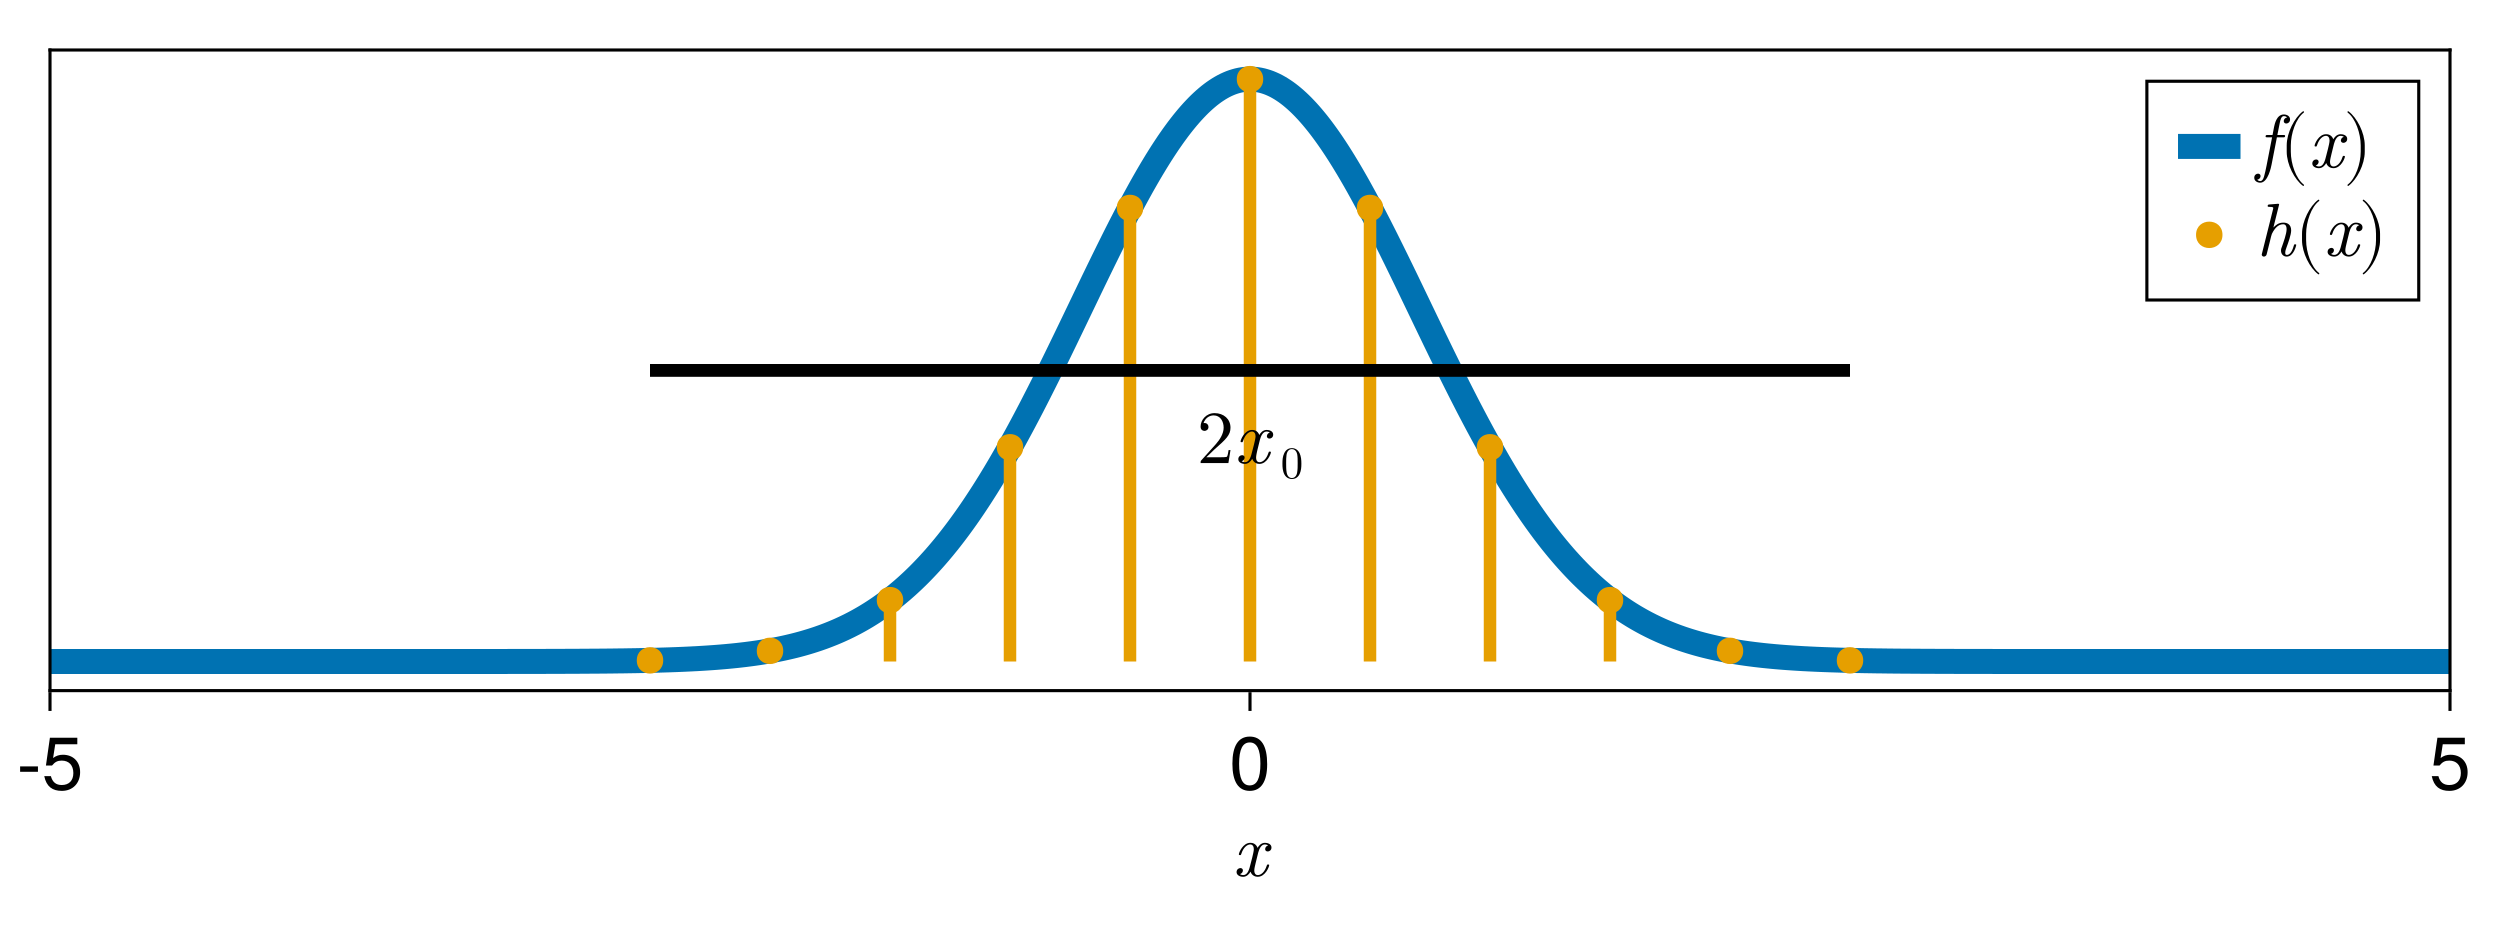 <?xml version="1.0" encoding="UTF-8"?>
<svg xmlns="http://www.w3.org/2000/svg" xmlns:xlink="http://www.w3.org/1999/xlink" width="600pt" height="225pt" viewBox="0 0 600 225" version="1.1">
<defs>
<g>
<symbol overflow="visible" id="glyph0-0">
<path style="stroke:none;" d=""/>
</symbol>
<symbol overflow="visible" id="glyph0-1">
<path style="stroke:none;" d="M 8.781 -2.578 C 8.781 -2.75 8.641 -2.75 8.516 -2.75 C 8.297 -2.75 8.281 -2.734 8.188 -2.453 C 7.703 -0.906 6.797 -0.203 6.047 -0.203 C 5.688 -0.203 5.203 -0.406 5.203 -1.344 C 5.203 -1.781 5.406 -2.562 5.547 -3.172 L 6.156 -5.641 C 6.406 -6.562 6.891 -7.562 7.734 -7.562 C 7.797 -7.562 8.25 -7.562 8.531 -7.312 C 7.812 -7.125 7.812 -6.438 7.812 -6.438 C 7.812 -6.203 7.969 -5.875 8.438 -5.875 C 8.766 -5.875 9.328 -6.125 9.328 -6.828 C 9.328 -7.734 8.281 -7.953 7.766 -7.953 C 6.766 -7.953 6.172 -7.078 6 -6.734 C 5.594 -7.812 4.719 -7.953 4.266 -7.953 C 2.469 -7.953 1.5 -5.594 1.5 -5.188 C 1.5 -5 1.672 -5 1.766 -5 C 2 -5 2 -5.016 2.094 -5.312 C 2.578 -6.859 3.516 -7.562 4.234 -7.562 C 4.75 -7.562 5.094 -7.141 5.094 -6.422 C 5.094 -6 4.875 -5.109 4.719 -4.453 L 4.297 -2.812 C 4.016 -1.641 3.641 -0.203 2.562 -0.203 C 2.5 -0.203 2.062 -0.203 1.766 -0.453 C 2.297 -0.594 2.469 -1.047 2.469 -1.312 C 2.469 -1.781 2.094 -1.891 1.859 -1.891 C 1.406 -1.891 0.953 -1.516 0.953 -0.922 C 0.953 -0.219 1.703 0.203 2.531 0.203 C 3.406 0.203 4 -0.484 4.297 -1.031 C 4.656 0 5.547 0.203 6.016 0.203 C 7.859 0.203 8.781 -2.219 8.781 -2.578 Z M 8.781 -2.578 "/>
</symbol>
<symbol overflow="visible" id="glyph1-0">
<path style="stroke:none;" d="M 0.359 -13.125 C 0.359 -13.125 0.359 0 0.359 0 C 0.359 0 8.453 0 8.453 0 C 8.453 0 8.453 -13.125 8.453 -13.125 C 8.453 -13.125 0.359 -13.125 0.359 -13.125 Z M 1.297 -0.938 C 1.297 -0.938 1.297 -12.188 1.297 -12.188 C 1.297 -12.188 7.531 -12.188 7.531 -12.188 C 7.531 -12.188 7.531 -0.938 7.531 -0.938 C 7.531 -0.938 1.297 -0.938 1.297 -0.938 Z M 1.297 -0.938 "/>
</symbol>
<symbol overflow="visible" id="glyph1-1">
<path style="stroke:none;" d="M 5.109 -4.312 C 5.109 -4.312 0.828 -4.312 0.828 -4.312 C 0.828 -4.312 0.828 -5.609 0.828 -5.609 C 0.828 -5.609 5.109 -5.609 5.109 -5.609 C 5.109 -5.609 5.109 -4.312 5.109 -4.312 Z M 5.109 -4.312 "/>
</symbol>
<symbol overflow="visible" id="glyph1-2">
<path style="stroke:none;" d="M 9.234 -4.234 C 9.234 -1.531 7.438 0.266 4.859 0.266 C 2.594 0.266 1.156 -0.734 0.625 -3.281 C 0.625 -3.281 2.219 -3.281 2.219 -3.281 C 2.594 -1.844 3.438 -1.141 4.828 -1.141 C 6.547 -1.141 7.609 -2.172 7.609 -4.016 C 7.609 -5.906 6.531 -7 4.828 -7 C 3.828 -7 3.219 -6.703 2.484 -5.812 C 2.484 -5.812 1.031 -5.812 1.031 -5.812 C 1.031 -5.812 1.984 -12.484 1.984 -12.484 C 1.984 -12.484 8.562 -12.484 8.562 -12.484 C 8.562 -12.484 8.562 -10.922 8.562 -10.922 C 8.562 -10.922 3.266 -10.922 3.266 -10.922 C 3.266 -10.922 2.75 -7.625 2.75 -7.625 C 3.484 -8.172 4.219 -8.406 5.109 -8.406 C 7.562 -8.406 9.234 -6.75 9.234 -4.234 Z M 9.234 -4.234 "/>
</symbol>
<symbol overflow="visible" id="glyph2-0">
<path style="stroke:none;" d="M 0.359 -13.125 C 0.359 -13.125 0.359 0 0.359 0 C 0.359 0 8.453 0 8.453 0 C 8.453 0 8.453 -13.125 8.453 -13.125 C 8.453 -13.125 0.359 -13.125 0.359 -13.125 Z M 1.297 -0.938 C 1.297 -0.938 1.297 -12.188 1.297 -12.188 C 1.297 -12.188 7.531 -12.188 7.531 -12.188 C 7.531 -12.188 7.531 -0.938 7.531 -0.938 C 7.531 -0.938 1.297 -0.938 1.297 -0.938 Z M 1.297 -0.938 "/>
</symbol>
<symbol overflow="visible" id="glyph2-1">
<path style="stroke:none;" d="M 9.125 -6.141 C 9.125 -1.938 7.656 0.266 4.953 0.266 C 2.219 0.266 0.781 -1.938 0.781 -6.25 C 0.781 -10.531 2.203 -12.766 4.953 -12.766 C 7.719 -12.766 9.125 -10.562 9.125 -6.141 Z M 7.5 -6.281 C 7.5 -9.703 6.656 -11.359 4.953 -11.359 C 3.234 -11.359 2.391 -9.719 2.391 -6.234 C 2.391 -2.734 3.234 -1.047 4.906 -1.047 C 6.672 -1.047 7.5 -2.656 7.5 -6.281 Z M 7.5 -6.281 "/>
</symbol>
<symbol overflow="visible" id="glyph3-0">
<path style="stroke:none;" d="M 0.359 -13.125 C 0.359 -13.125 0.359 0 0.359 0 C 0.359 0 8.453 0 8.453 0 C 8.453 0 8.453 -13.125 8.453 -13.125 C 8.453 -13.125 0.359 -13.125 0.359 -13.125 Z M 1.297 -0.938 C 1.297 -0.938 1.297 -12.188 1.297 -12.188 C 1.297 -12.188 7.531 -12.188 7.531 -12.188 C 7.531 -12.188 7.531 -0.938 7.531 -0.938 C 7.531 -0.938 1.297 -0.938 1.297 -0.938 Z M 1.297 -0.938 "/>
</symbol>
<symbol overflow="visible" id="glyph3-1">
<path style="stroke:none;" d="M 9.234 -4.234 C 9.234 -1.531 7.438 0.266 4.859 0.266 C 2.594 0.266 1.156 -0.734 0.625 -3.281 C 0.625 -3.281 2.219 -3.281 2.219 -3.281 C 2.594 -1.844 3.438 -1.141 4.828 -1.141 C 6.547 -1.141 7.609 -2.172 7.609 -4.016 C 7.609 -5.906 6.531 -7 4.828 -7 C 3.828 -7 3.219 -6.703 2.484 -5.812 C 2.484 -5.812 1.031 -5.812 1.031 -5.812 C 1.031 -5.812 1.984 -12.484 1.984 -12.484 C 1.984 -12.484 8.562 -12.484 8.562 -12.484 C 8.562 -12.484 8.562 -10.922 8.562 -10.922 C 8.562 -10.922 3.266 -10.922 3.266 -10.922 C 3.266 -10.922 2.75 -7.625 2.75 -7.625 C 3.484 -8.172 4.219 -8.406 5.109 -8.406 C 7.562 -8.406 9.234 -6.75 9.234 -4.234 Z M 9.234 -4.234 "/>
</symbol>
<symbol overflow="visible" id="glyph4-0">
<path style="stroke:none;" d=""/>
</symbol>
<symbol overflow="visible" id="glyph4-1">
<path style="stroke:none;" d="M 8.078 -3.125 L 7.625 -3.125 C 7.547 -2.594 7.422 -1.797 7.234 -1.531 C 7.109 -1.391 5.922 -1.391 5.531 -1.391 L 2.281 -1.391 L 4.188 -3.234 C 7 -5.719 8.078 -6.703 8.078 -8.5 C 8.078 -10.547 6.469 -11.984 4.266 -11.984 C 2.234 -11.984 0.906 -10.328 0.906 -8.734 C 0.906 -7.719 1.797 -7.719 1.859 -7.719 C 2.156 -7.719 2.797 -7.938 2.797 -8.672 C 2.797 -9.141 2.469 -9.609 1.844 -9.609 C 1.688 -9.609 1.656 -9.609 1.609 -9.594 C 2.016 -10.766 2.984 -11.438 4.031 -11.438 C 5.672 -11.438 6.438 -9.969 6.438 -8.5 C 6.438 -7.062 5.547 -5.641 4.547 -4.516 L 1.094 -0.672 C 0.906 -0.469 0.906 -0.438 0.906 0 L 7.578 0 Z M 8.078 -3.125 "/>
</symbol>
<symbol overflow="visible" id="glyph4-2">
<path style="stroke:none;" d="M 5.188 -3.75 L 5.188 -5.25 C 5.188 -8.328 3.297 -11.938 1.312 -13.422 C 1.281 -13.453 1.234 -13.469 1.203 -13.469 C 1.109 -13.469 1.031 -13.375 1.031 -13.281 C 1.031 -13.234 1.062 -13.172 1.094 -13.141 C 2.969 -11.734 4.219 -8.141 4.219 -5.25 L 4.219 -3.75 C 4.219 -0.859 2.969 2.734 1.094 4.141 C 1.062 4.172 1.031 4.234 1.031 4.281 C 1.031 4.375 1.109 4.469 1.203 4.469 C 1.234 4.469 1.281 4.453 1.312 4.422 C 3.297 2.938 5.188 -0.672 5.188 -3.75 Z M 5.188 -3.75 "/>
</symbol>
<symbol overflow="visible" id="glyph5-0">
<path style="stroke:none;" d=""/>
</symbol>
<symbol overflow="visible" id="glyph5-1">
<path style="stroke:none;" d="M 8.781 -2.578 C 8.781 -2.75 8.641 -2.75 8.516 -2.75 C 8.297 -2.75 8.281 -2.734 8.188 -2.453 C 7.703 -0.906 6.797 -0.203 6.047 -0.203 C 5.688 -0.203 5.203 -0.406 5.203 -1.344 C 5.203 -1.781 5.406 -2.562 5.547 -3.172 L 6.156 -5.641 C 6.406 -6.562 6.891 -7.562 7.734 -7.562 C 7.797 -7.562 8.25 -7.562 8.531 -7.312 C 7.812 -7.125 7.812 -6.438 7.812 -6.438 C 7.812 -6.203 7.969 -5.875 8.438 -5.875 C 8.766 -5.875 9.328 -6.125 9.328 -6.828 C 9.328 -7.734 8.281 -7.953 7.766 -7.953 C 6.766 -7.953 6.172 -7.078 6 -6.734 C 5.594 -7.812 4.719 -7.953 4.266 -7.953 C 2.469 -7.953 1.5 -5.594 1.5 -5.188 C 1.5 -5 1.672 -5 1.766 -5 C 2 -5 2 -5.016 2.094 -5.312 C 2.578 -6.859 3.516 -7.562 4.234 -7.562 C 4.75 -7.562 5.094 -7.141 5.094 -6.422 C 5.094 -6 4.875 -5.109 4.719 -4.453 L 4.297 -2.812 C 4.016 -1.641 3.641 -0.203 2.562 -0.203 C 2.5 -0.203 2.062 -0.203 1.766 -0.453 C 2.297 -0.594 2.469 -1.047 2.469 -1.312 C 2.469 -1.781 2.094 -1.891 1.859 -1.891 C 1.406 -1.891 0.953 -1.516 0.953 -0.922 C 0.953 -0.219 1.703 0.203 2.531 0.203 C 3.406 0.203 4 -0.484 4.297 -1.031 C 4.656 0 5.547 0.203 6.016 0.203 C 7.859 0.203 8.781 -2.219 8.781 -2.578 Z M 8.781 -2.578 "/>
</symbol>
<symbol overflow="visible" id="glyph6-0">
<path style="stroke:none;" d=""/>
</symbol>
<symbol overflow="visible" id="glyph6-1">
<path style="stroke:none;" d="M 4.969 -3.453 C 4.969 -4.312 4.906 -5.188 4.531 -5.984 C 4.031 -7.016 3.156 -7.188 2.703 -7.188 C 2.047 -7.188 1.266 -6.906 0.828 -5.906 C 0.469 -5.156 0.422 -4.312 0.422 -3.453 C 0.422 -2.641 0.469 -1.672 0.906 -0.859 C 1.375 0.016 2.156 0.234 2.688 0.234 C 3.266 0.234 4.094 0.016 4.562 -1.016 C 4.906 -1.766 4.969 -2.609 4.969 -3.453 Z M 4.078 -3.578 C 4.078 -2.781 4.078 -2.047 3.953 -1.344 C 3.797 -0.328 3.172 0 2.688 0 C 2.266 0 1.625 -0.266 1.438 -1.312 C 1.312 -1.953 1.312 -2.953 1.312 -3.578 C 1.312 -4.281 1.312 -4.984 1.406 -5.578 C 1.609 -6.859 2.422 -6.953 2.688 -6.953 C 3.047 -6.953 3.75 -6.766 3.969 -5.688 C 4.078 -5.078 4.078 -4.266 4.078 -3.578 Z M 4.078 -3.578 "/>
</symbol>
<symbol overflow="visible" id="glyph7-0">
<path style="stroke:none;" d=""/>
</symbol>
<symbol overflow="visible" id="glyph7-1">
<path style="stroke:none;" d="M 8.141 -11.5 C 8.141 -12.281 7.391 -12.688 6.656 -12.688 C 4.891 -12.688 4.453 -10.344 4.312 -9.734 L 3.938 -7.766 L 2.75 -7.766 C 2.469 -7.766 2.266 -7.766 2.266 -7.391 C 2.266 -7.203 2.453 -7.203 2.719 -7.203 L 3.828 -7.203 L 2.516 -0.484 C 2.297 0.625 2.125 1.375 2.016 1.75 C 1.875 2.359 1.641 3.297 0.984 3.297 C 0.812 3.297 0.469 3.234 0.266 2.969 C 0.812 2.875 1.062 2.453 1.062 2.094 C 1.062 1.688 0.734 1.516 0.453 1.516 C 0 1.516 -0.453 1.875 -0.453 2.5 C -0.453 3.312 0.328 3.688 0.984 3.688 C 2.859 3.688 3.594 -0.094 3.719 -0.734 L 4.984 -7.203 L 6.469 -7.203 C 6.766 -7.203 6.953 -7.203 6.953 -7.531 C 6.953 -7.766 6.797 -7.766 6.5 -7.766 L 5.094 -7.766 L 5.672 -10.672 C 5.812 -11.344 6.016 -12.297 6.656 -12.297 C 6.797 -12.297 7.188 -12.266 7.422 -11.969 C 6.875 -11.875 6.625 -11.453 6.625 -11.094 C 6.625 -10.688 6.953 -10.516 7.234 -10.516 C 7.688 -10.516 8.141 -10.875 8.141 -11.5 Z M 8.141 -11.5 "/>
</symbol>
<symbol overflow="visible" id="glyph8-0">
<path style="stroke:none;" d=""/>
</symbol>
<symbol overflow="visible" id="glyph8-1">
<path style="stroke:none;" d="M 5.969 4.281 C 5.969 4.234 5.938 4.172 5.906 4.141 C 4.031 2.734 2.797 -0.859 2.797 -3.75 L 2.797 -5.25 C 2.797 -8.141 4.031 -11.734 5.906 -13.141 C 5.938 -13.172 5.969 -13.234 5.969 -13.281 C 5.969 -13.375 5.891 -13.469 5.797 -13.469 C 5.766 -13.469 5.719 -13.453 5.688 -13.422 C 3.703 -11.938 1.812 -8.328 1.812 -5.25 L 1.812 -3.75 C 1.812 -0.672 3.703 2.938 5.688 4.422 C 5.719 4.453 5.766 4.469 5.797 4.469 C 5.891 4.469 5.969 4.375 5.969 4.281 Z M 5.969 4.281 "/>
</symbol>
<symbol overflow="visible" id="glyph9-0">
<path style="stroke:none;" d=""/>
</symbol>
<symbol overflow="visible" id="glyph9-1">
<path style="stroke:none;" d="M 8.781 -2.578 C 8.781 -2.75 8.641 -2.75 8.516 -2.75 C 8.297 -2.75 8.281 -2.734 8.188 -2.453 C 7.703 -0.906 6.797 -0.203 6.047 -0.203 C 5.688 -0.203 5.203 -0.406 5.203 -1.344 C 5.203 -1.781 5.406 -2.562 5.547 -3.172 L 6.156 -5.641 C 6.406 -6.562 6.891 -7.562 7.734 -7.562 C 7.797 -7.562 8.25 -7.562 8.531 -7.312 C 7.812 -7.125 7.812 -6.438 7.812 -6.438 C 7.812 -6.203 7.969 -5.875 8.438 -5.875 C 8.766 -5.875 9.328 -6.125 9.328 -6.828 C 9.328 -7.734 8.281 -7.953 7.766 -7.953 C 6.766 -7.953 6.172 -7.078 6 -6.734 C 5.594 -7.812 4.719 -7.953 4.266 -7.953 C 2.469 -7.953 1.5 -5.594 1.5 -5.188 C 1.5 -5 1.672 -5 1.766 -5 C 2 -5 2 -5.016 2.094 -5.312 C 2.578 -6.859 3.516 -7.562 4.234 -7.562 C 4.75 -7.562 5.094 -7.141 5.094 -6.422 C 5.094 -6 4.875 -5.109 4.719 -4.453 L 4.297 -2.812 C 4.016 -1.641 3.641 -0.203 2.562 -0.203 C 2.5 -0.203 2.062 -0.203 1.766 -0.453 C 2.297 -0.594 2.469 -1.047 2.469 -1.312 C 2.469 -1.781 2.094 -1.891 1.859 -1.891 C 1.406 -1.891 0.953 -1.516 0.953 -0.922 C 0.953 -0.219 1.703 0.203 2.531 0.203 C 3.406 0.203 4 -0.484 4.297 -1.031 C 4.656 0 5.547 0.203 6.016 0.203 C 7.859 0.203 8.781 -2.219 8.781 -2.578 Z M 8.781 -2.578 "/>
</symbol>
<symbol overflow="visible" id="glyph10-0">
<path style="stroke:none;" d=""/>
</symbol>
<symbol overflow="visible" id="glyph10-1">
<path style="stroke:none;" d="M 5.188 -3.75 L 5.188 -5.25 C 5.188 -8.328 3.297 -11.938 1.312 -13.422 C 1.281 -13.453 1.234 -13.469 1.203 -13.469 C 1.109 -13.469 1.031 -13.375 1.031 -13.281 C 1.031 -13.234 1.062 -13.172 1.094 -13.141 C 2.969 -11.734 4.219 -8.141 4.219 -5.25 L 4.219 -3.75 C 4.219 -0.859 2.969 2.734 1.094 4.141 C 1.062 4.172 1.031 4.234 1.031 4.281 C 1.031 4.375 1.109 4.469 1.203 4.469 C 1.234 4.469 1.281 4.453 1.312 4.422 C 3.297 2.938 5.188 -0.672 5.188 -3.75 Z M 5.188 -3.75 "/>
</symbol>
<symbol overflow="visible" id="glyph11-0">
<path style="stroke:none;" d=""/>
</symbol>
<symbol overflow="visible" id="glyph11-1">
<path style="stroke:none;" d="M 9.625 -2.578 C 9.625 -2.75 9.484 -2.75 9.359 -2.75 C 9.125 -2.75 9.125 -2.719 9.047 -2.453 C 8.906 -1.969 8.422 -0.203 7.375 -0.203 C 7 -0.203 6.984 -0.469 6.984 -0.719 C 6.984 -1.172 7.156 -1.641 7.312 -2.062 C 7.672 -3.031 8.406 -5.047 8.406 -6.078 C 8.406 -7.562 7.422 -7.953 6.531 -7.953 C 5.328 -7.953 4.703 -7.328 4.141 -6.781 L 5.453 -12.047 C 5.469 -12.094 5.516 -12.281 5.516 -12.281 C 5.516 -12.438 5.406 -12.484 5.25 -12.484 C 5.203 -12.484 5.016 -12.469 4.969 -12.453 L 3.188 -12.312 C 2.969 -12.297 2.766 -12.281 2.766 -11.938 C 2.766 -11.734 2.953 -11.734 3.203 -11.734 C 4.062 -11.734 4.109 -11.609 4.109 -11.438 C 4.109 -11.375 4.047 -11.125 4.047 -11.125 L 1.391 -0.5 C 1.375 -0.469 1.344 -0.266 1.344 -0.266 C 1.344 -0.078 1.516 0.203 1.859 0.203 C 2.234 0.203 2.469 -0.109 2.516 -0.312 L 3.297 -3.422 C 3.391 -3.812 3.484 -4.188 3.578 -4.594 C 3.75 -5.234 3.766 -5.281 4.094 -5.844 C 4.453 -6.422 5.219 -7.562 6.484 -7.562 C 7.266 -7.562 7.312 -6.75 7.312 -6.375 C 7.312 -5.25 6.516 -3.109 6.266 -2.391 C 6.031 -1.781 5.969 -1.625 5.969 -1.234 C 5.969 -0.453 6.484 0.203 7.344 0.203 C 9.016 0.203 9.625 -2.484 9.625 -2.578 Z M 9.625 -2.578 "/>
</symbol>
<symbol overflow="visible" id="glyph12-0">
<path style="stroke:none;" d=""/>
</symbol>
<symbol overflow="visible" id="glyph12-1">
<path style="stroke:none;" d="M 5.969 4.281 C 5.969 4.234 5.938 4.172 5.906 4.141 C 4.031 2.734 2.797 -0.859 2.797 -3.75 L 2.797 -5.25 C 2.797 -8.141 4.031 -11.734 5.906 -13.141 C 5.938 -13.172 5.969 -13.234 5.969 -13.281 C 5.969 -13.375 5.891 -13.469 5.797 -13.469 C 5.766 -13.469 5.719 -13.453 5.688 -13.422 C 3.703 -11.938 1.812 -8.328 1.812 -5.25 L 1.812 -3.75 C 1.812 -0.672 3.703 2.938 5.688 4.422 C 5.719 4.453 5.766 4.469 5.797 4.469 C 5.891 4.469 5.969 4.375 5.969 4.281 Z M 5.969 4.281 "/>
</symbol>
<symbol overflow="visible" id="glyph13-0">
<path style="stroke:none;" d=""/>
</symbol>
<symbol overflow="visible" id="glyph13-1">
<path style="stroke:none;" d="M 8.781 -2.578 C 8.781 -2.75 8.641 -2.75 8.516 -2.75 C 8.297 -2.75 8.281 -2.734 8.188 -2.453 C 7.703 -0.906 6.797 -0.203 6.047 -0.203 C 5.688 -0.203 5.203 -0.406 5.203 -1.344 C 5.203 -1.781 5.406 -2.562 5.547 -3.172 L 6.156 -5.641 C 6.406 -6.562 6.891 -7.562 7.734 -7.562 C 7.797 -7.562 8.25 -7.562 8.531 -7.312 C 7.812 -7.125 7.812 -6.438 7.812 -6.438 C 7.812 -6.203 7.969 -5.875 8.438 -5.875 C 8.766 -5.875 9.328 -6.125 9.328 -6.828 C 9.328 -7.734 8.281 -7.953 7.766 -7.953 C 6.766 -7.953 6.172 -7.078 6 -6.734 C 5.594 -7.812 4.719 -7.953 4.266 -7.953 C 2.469 -7.953 1.5 -5.594 1.5 -5.188 C 1.5 -5 1.672 -5 1.766 -5 C 2 -5 2 -5.016 2.094 -5.312 C 2.578 -6.859 3.516 -7.562 4.234 -7.562 C 4.75 -7.562 5.094 -7.141 5.094 -6.422 C 5.094 -6 4.875 -5.109 4.719 -4.453 L 4.297 -2.812 C 4.016 -1.641 3.641 -0.203 2.562 -0.203 C 2.5 -0.203 2.062 -0.203 1.766 -0.453 C 2.297 -0.594 2.469 -1.047 2.469 -1.312 C 2.469 -1.781 2.094 -1.891 1.859 -1.891 C 1.406 -1.891 0.953 -1.516 0.953 -0.922 C 0.953 -0.219 1.703 0.203 2.531 0.203 C 3.406 0.203 4 -0.484 4.297 -1.031 C 4.656 0 5.547 0.203 6.016 0.203 C 7.859 0.203 8.781 -2.219 8.781 -2.578 Z M 8.781 -2.578 "/>
</symbol>
</g>
<clipPath id="clip1">
  <path d="M 12 12 L 588 12 L 588 165.75 L 12 165.75 Z M 12 12 "/>
</clipPath>
</defs>
<g id="surface21">
<rect x="0" y="0" width="600" height="225" style="fill:rgb(100%,100%,100%);fill-opacity:1;stroke:none;"/>
<path style=" stroke:none;fill-rule:nonzero;fill:rgb(100%,100%,100%);fill-opacity:1;" d="M 12 165.75 L 588 165.75 L 588 12 L 12 12 Z M 12 165.75 "/>
<g style="fill:rgb(0%,0%,0%);fill-opacity:1;">
  <use xlink:href="#glyph0-1" x="295.824" y="210.228"/>
</g>
<g style="fill:rgb(0%,0%,0%);fill-opacity:1;">
  <use xlink:href="#glyph1-1" x="3.999" y="189.546"/>
</g>
<g style="fill:rgb(0%,0%,0%);fill-opacity:1;">
  <use xlink:href="#glyph1-2" x="9.993" y="189.546"/>
</g>
<g style="fill:rgb(0%,0%,0%);fill-opacity:1;">
  <use xlink:href="#glyph2-1" x="294.996" y="189.546"/>
</g>
<g style="fill:rgb(0%,0%,0%);fill-opacity:1;">
  <use xlink:href="#glyph3-1" x="582.996" y="189.546"/>
</g>
<g clip-path="url(#clip1)" clip-rule="nonzero">
<path style="fill:none;stroke-width:8;stroke-linecap:butt;stroke-linejoin:miter;stroke:rgb(0%,44.706%,69.804%);stroke-opacity:1;stroke-miterlimit:2;" d="M -3440 211.682 L 140.417 211.682 L 141.182 211.677 L 155.01 211.677 L 155.776 211.672 L 161.922 211.672 L 162.688 211.667 L 165.76 211.667 L 166.526 211.661 L 168.833 211.661 L 169.599 211.656 L 171.906 211.656 L 172.672 211.651 L 174.208 211.651 L 174.974 211.646 L 175.745 211.646 L 176.51 211.641 L 177.281 211.641 L 178.047 211.635 L 178.818 211.635 L 179.583 211.63 L 180.354 211.63 L 181.12 211.625 L 181.885 211.625 L 182.656 211.62 L 183.422 211.615 L 184.193 211.615 L 184.958 211.609 L 185.729 211.604 L 186.495 211.599 L 187.266 211.594 L 188.031 211.589 L 188.802 211.583 L 189.568 211.578 L 190.339 211.573 L 191.87 211.562 L 192.641 211.552 L 193.406 211.547 L 194.177 211.542 L 194.943 211.531 L 195.714 211.526 L 196.479 211.516 L 197.25 211.505 L 198.016 211.495 L 198.786 211.49 L 199.552 211.479 L 200.318 211.464 L 201.089 211.453 L 201.854 211.443 L 202.625 211.427 L 203.391 211.417 L 204.161 211.401 L 204.927 211.385 L 205.698 211.375 L 206.464 211.354 L 207.234 211.339 L 208 211.323 L 208.766 211.302 L 209.536 211.286 L 210.302 211.266 L 211.073 211.245 L 211.839 211.219 L 212.609 211.198 L 213.375 211.172 L 214.146 211.151 L 214.911 211.12 L 215.682 211.094 L 216.448 211.068 L 217.214 211.036 L 217.984 211.005 L 218.75 210.974 L 219.521 210.938 L 220.286 210.901 L 221.057 210.865 L 221.823 210.823 L 222.594 210.786 L 223.359 210.745 L 224.13 210.698 L 225.661 210.604 L 226.432 210.552 L 227.198 210.5 L 227.969 210.448 L 228.734 210.391 L 229.505 210.333 L 230.271 210.271 L 231.042 210.208 L 231.807 210.141 L 232.578 210.073 L 233.344 210 L 234.115 209.927 L 235.646 209.771 L 236.417 209.688 L 237.182 209.599 L 237.953 209.51 L 238.719 209.417 L 239.49 209.318 L 240.255 209.219 L 241.026 209.115 L 241.792 209.005 L 242.562 208.896 L 244.094 208.656 L 244.865 208.531 L 245.63 208.401 L 246.401 208.271 L 247.167 208.13 L 247.938 207.984 L 248.703 207.839 L 249.474 207.682 L 250.24 207.521 L 251.01 207.359 L 251.776 207.188 L 252.542 207.01 L 253.312 206.828 L 254.078 206.641 L 254.849 206.448 L 255.615 206.245 L 256.385 206.036 L 257.151 205.823 L 257.922 205.599 L 258.688 205.37 L 259.458 205.135 L 260.224 204.891 L 260.99 204.641 L 261.76 204.385 L 262.526 204.115 L 263.297 203.844 L 264.062 203.557 L 264.833 203.266 L 265.599 202.964 L 266.37 202.656 L 267.135 202.339 L 267.906 202.01 L 268.672 201.672 L 269.438 201.323 L 270.208 200.969 L 270.974 200.599 L 271.745 200.224 L 272.51 199.833 L 273.281 199.438 L 274.047 199.026 L 274.818 198.604 L 275.583 198.172 L 276.354 197.729 L 277.12 197.276 L 277.885 196.807 L 278.656 196.328 L 279.422 195.839 L 280.193 195.333 L 280.958 194.818 L 281.729 194.286 L 282.495 193.745 L 283.266 193.193 L 284.031 192.62 L 284.802 192.042 L 285.568 191.443 L 286.339 190.833 L 287.104 190.208 L 287.87 189.568 L 288.641 188.917 L 289.406 188.25 L 290.177 187.568 L 290.943 186.87 L 291.714 186.156 L 292.479 185.432 L 293.25 184.688 L 294.016 183.932 L 294.786 183.156 L 295.552 182.365 L 296.318 181.562 L 297.089 180.74 L 297.854 179.901 L 298.625 179.052 L 299.391 178.182 L 300.161 177.292 L 300.927 176.391 L 301.698 175.474 L 302.464 174.536 L 303.234 173.589 L 304 172.62 L 304.766 171.635 L 305.536 170.63 L 306.302 169.615 L 307.073 168.578 L 307.839 167.526 L 308.609 166.458 L 309.375 165.375 L 310.146 164.271 L 310.911 163.156 L 311.682 162.021 L 312.448 160.87 L 313.214 159.703 L 313.984 158.521 L 314.75 157.323 L 315.521 156.109 L 316.286 154.88 L 317.057 153.63 L 317.823 152.37 L 318.594 151.094 L 319.359 149.802 L 320.13 148.495 L 320.896 147.172 L 321.661 145.839 L 322.432 144.484 L 323.198 143.125 L 323.969 141.745 L 324.734 140.354 L 325.505 138.948 L 326.271 137.531 L 327.042 136.099 L 327.807 134.661 L 328.578 133.203 L 329.344 131.74 L 330.115 130.266 L 330.88 128.776 L 331.646 127.281 L 332.417 125.771 L 333.182 124.255 L 333.953 122.729 L 334.719 121.198 L 335.49 119.651 L 336.255 118.104 L 337.026 116.547 L 337.792 114.984 L 338.562 113.411 L 339.328 111.839 L 340.094 110.26 L 340.865 108.677 L 341.63 107.089 L 342.401 105.495 L 343.167 103.901 L 343.938 102.307 L 344.703 100.708 L 345.474 99.109 L 346.24 97.51 L 347.01 95.911 L 347.776 94.318 L 348.542 92.719 L 349.312 91.125 L 350.078 89.536 L 350.849 87.953 L 351.615 86.37 L 352.385 84.797 L 353.151 83.224 L 353.922 81.661 L 354.688 80.104 L 355.458 78.557 L 356.224 77.016 L 356.99 75.484 L 357.76 73.964 L 358.526 72.453 L 359.297 70.958 L 360.062 69.474 L 360.833 68 L 361.599 66.542 L 362.37 65.099 L 363.135 63.667 L 363.906 62.255 L 364.672 60.859 L 365.438 59.479 L 366.208 58.12 L 366.974 56.781 L 367.745 55.458 L 368.51 54.156 L 369.281 52.875 L 370.047 51.615 L 370.818 50.375 L 371.583 49.161 L 372.354 47.969 L 373.12 46.807 L 373.885 45.661 L 374.656 44.547 L 375.422 43.458 L 376.193 42.396 L 376.958 41.359 L 377.729 40.349 L 378.495 39.37 L 379.266 38.422 L 380.031 37.5 L 380.802 36.609 L 381.568 35.75 L 382.339 34.922 L 383.104 34.125 L 383.87 33.359 L 384.641 32.625 L 385.406 31.927 L 386.177 31.26 L 386.943 30.625 L 387.714 30.026 L 388.479 29.464 L 389.25 28.938 L 390.016 28.443 L 390.786 27.984 L 391.552 27.557 L 392.318 27.172 L 393.089 26.823 L 393.854 26.505 L 394.625 26.229 L 395.391 25.99 L 396.161 25.781 L 396.927 25.615 L 397.698 25.484 L 398.464 25.391 L 399.234 25.339 L 400 25.318 L 400.766 25.339 L 401.536 25.391 L 402.302 25.484 L 403.073 25.615 L 403.839 25.781 L 404.609 25.99 L 405.375 26.229 L 406.146 26.505 L 406.911 26.823 L 407.682 27.172 L 408.448 27.557 L 409.214 27.984 L 409.984 28.443 L 410.75 28.938 L 411.521 29.464 L 412.286 30.026 L 413.057 30.625 L 413.823 31.26 L 414.594 31.927 L 415.359 32.625 L 416.13 33.359 L 416.896 34.125 L 417.661 34.922 L 418.432 35.75 L 419.198 36.609 L 419.969 37.5 L 420.734 38.422 L 421.505 39.37 L 422.271 40.349 L 423.042 41.359 L 423.807 42.396 L 424.578 43.458 L 425.344 44.547 L 426.115 45.661 L 426.88 46.807 L 427.646 47.969 L 428.417 49.161 L 429.182 50.375 L 429.953 51.615 L 430.719 52.875 L 431.49 54.156 L 432.255 55.458 L 433.026 56.781 L 433.792 58.12 L 434.562 59.479 L 435.328 60.859 L 436.094 62.255 L 436.865 63.667 L 437.63 65.099 L 438.401 66.542 L 439.167 68 L 439.938 69.474 L 440.703 70.958 L 441.474 72.453 L 442.24 73.964 L 443.01 75.484 L 443.776 77.016 L 444.542 78.557 L 445.312 80.104 L 446.078 81.661 L 446.849 83.224 L 447.615 84.797 L 448.385 86.37 L 449.151 87.953 L 449.922 89.536 L 450.688 91.125 L 451.458 92.719 L 452.224 94.318 L 452.99 95.911 L 453.76 97.51 L 454.526 99.109 L 455.297 100.708 L 456.062 102.307 L 456.833 103.901 L 457.599 105.495 L 458.37 107.089 L 459.135 108.677 L 459.906 110.26 L 460.672 111.839 L 461.438 113.411 L 462.208 114.984 L 462.974 116.547 L 463.745 118.104 L 464.51 119.651 L 465.281 121.198 L 466.047 122.729 L 466.818 124.255 L 467.583 125.771 L 468.354 127.281 L 469.12 128.776 L 469.885 130.266 L 470.656 131.74 L 471.422 133.203 L 472.193 134.661 L 472.958 136.099 L 473.729 137.531 L 474.495 138.948 L 475.266 140.354 L 476.031 141.745 L 476.802 143.125 L 477.568 144.484 L 478.339 145.839 L 479.104 147.172 L 479.87 148.495 L 480.641 149.802 L 481.406 151.094 L 482.177 152.37 L 482.943 153.63 L 483.714 154.88 L 484.479 156.109 L 485.25 157.323 L 486.016 158.521 L 486.786 159.703 L 487.552 160.87 L 488.318 162.021 L 489.089 163.156 L 489.854 164.271 L 490.625 165.375 L 491.391 166.458 L 492.161 167.526 L 492.927 168.578 L 493.698 169.615 L 494.464 170.63 L 495.234 171.635 L 496 172.62 L 496.766 173.589 L 497.536 174.536 L 498.302 175.474 L 499.073 176.391 L 499.839 177.292 L 500.609 178.182 L 501.375 179.052 L 502.146 179.901 L 502.911 180.74 L 503.682 181.562 L 504.448 182.365 L 505.214 183.156 L 505.984 183.932 L 506.75 184.688 L 507.521 185.432 L 508.286 186.156 L 509.057 186.87 L 509.823 187.568 L 510.594 188.25 L 511.359 188.917 L 512.13 189.568 L 512.896 190.208 L 513.661 190.833 L 514.432 191.443 L 515.198 192.042 L 515.969 192.62 L 516.734 193.193 L 517.505 193.745 L 518.271 194.286 L 519.042 194.818 L 519.807 195.333 L 520.578 195.839 L 521.344 196.328 L 522.115 196.807 L 522.88 197.276 L 523.646 197.729 L 524.417 198.172 L 525.182 198.604 L 525.953 199.026 L 526.719 199.438 L 527.49 199.833 L 528.255 200.224 L 529.026 200.599 L 529.792 200.969 L 530.562 201.323 L 531.328 201.672 L 532.094 202.01 L 532.865 202.339 L 533.63 202.656 L 534.401 202.964 L 535.167 203.266 L 535.938 203.557 L 536.703 203.844 L 537.474 204.115 L 538.24 204.385 L 539.01 204.641 L 539.776 204.891 L 540.542 205.135 L 541.312 205.37 L 542.078 205.599 L 542.849 205.823 L 543.615 206.036 L 544.385 206.245 L 545.151 206.448 L 545.922 206.641 L 546.688 206.828 L 547.458 207.01 L 548.224 207.188 L 548.99 207.359 L 549.76 207.521 L 550.526 207.682 L 551.297 207.839 L 552.062 207.984 L 552.833 208.13 L 553.599 208.271 L 554.37 208.401 L 555.135 208.531 L 555.906 208.656 L 557.438 208.896 L 558.208 209.005 L 558.974 209.115 L 559.745 209.219 L 560.51 209.318 L 561.281 209.417 L 562.047 209.51 L 562.818 209.599 L 563.583 209.688 L 564.354 209.771 L 565.885 209.927 L 566.656 210 L 567.422 210.073 L 568.193 210.141 L 568.958 210.208 L 569.729 210.271 L 570.495 210.333 L 571.266 210.391 L 572.031 210.448 L 572.802 210.5 L 573.568 210.552 L 574.339 210.604 L 575.87 210.698 L 576.641 210.745 L 577.406 210.786 L 578.177 210.823 L 578.943 210.865 L 579.714 210.901 L 580.479 210.938 L 581.25 210.974 L 582.016 211.005 L 582.786 211.036 L 583.552 211.068 L 584.318 211.094 L 585.089 211.12 L 585.854 211.151 L 586.625 211.172 L 587.391 211.198 L 588.161 211.219 L 588.927 211.245 L 589.698 211.266 L 590.464 211.286 L 591.234 211.302 L 592 211.323 L 592.766 211.339 L 593.536 211.354 L 594.302 211.375 L 595.073 211.385 L 595.839 211.401 L 596.609 211.417 L 597.375 211.427 L 598.146 211.443 L 598.911 211.453 L 599.682 211.464 L 600.448 211.479 L 601.214 211.49 L 601.984 211.495 L 602.75 211.505 L 603.521 211.516 L 604.286 211.526 L 605.057 211.531 L 605.823 211.542 L 606.594 211.547 L 607.359 211.552 L 608.13 211.562 L 609.661 211.573 L 610.432 211.578 L 611.198 211.583 L 611.969 211.589 L 612.734 211.594 L 613.505 211.599 L 614.271 211.604 L 615.042 211.609 L 615.807 211.615 L 616.578 211.615 L 617.344 211.62 L 618.115 211.625 L 618.88 211.625 L 619.646 211.63 L 620.417 211.63 L 621.182 211.635 L 621.953 211.635 L 622.719 211.641 L 623.49 211.641 L 624.255 211.646 L 625.026 211.646 L 625.792 211.651 L 627.328 211.651 L 628.094 211.656 L 630.401 211.656 L 631.167 211.661 L 633.474 211.661 L 634.24 211.667 L 637.312 211.667 L 638.078 211.672 L 644.224 211.672 L 644.99 211.677 L 658.818 211.677 L 659.583 211.682 L 4240 211.682 " transform="matrix(0.75,0,0,0.75,0,0)"/>
</g>
<path style="fill:none;stroke-width:4;stroke-linecap:butt;stroke-linejoin:miter;stroke:rgb(90.196%,62.353%,0%);stroke-opacity:1;stroke-miterlimit:2;" d="M 208 211.682 L 208 211.323 " transform="matrix(0.75,0,0,0.75,0,0)"/>
<path style="fill:none;stroke-width:4;stroke-linecap:butt;stroke-linejoin:miter;stroke:rgb(90.196%,62.353%,0%);stroke-opacity:1;stroke-miterlimit:2;" d="M 246.401 211.682 L 246.401 208.271 " transform="matrix(0.75,0,0,0.75,0,0)"/>
<path style="fill:none;stroke-width:4;stroke-linecap:butt;stroke-linejoin:miter;stroke:rgb(90.196%,62.353%,0%);stroke-opacity:1;stroke-miterlimit:2;" d="M 284.802 211.682 L 284.802 192.042 " transform="matrix(0.75,0,0,0.75,0,0)"/>
<path style="fill:none;stroke-width:4;stroke-linecap:butt;stroke-linejoin:miter;stroke:rgb(90.196%,62.353%,0%);stroke-opacity:1;stroke-miterlimit:2;" d="M 323.198 211.682 L 323.198 143.125 " transform="matrix(0.75,0,0,0.75,0,0)"/>
<path style="fill:none;stroke-width:4;stroke-linecap:butt;stroke-linejoin:miter;stroke:rgb(90.196%,62.353%,0%);stroke-opacity:1;stroke-miterlimit:2;" d="M 361.599 211.682 L 361.599 66.542 " transform="matrix(0.75,0,0,0.75,0,0)"/>
<path style="fill:none;stroke-width:4;stroke-linecap:butt;stroke-linejoin:miter;stroke:rgb(90.196%,62.353%,0%);stroke-opacity:1;stroke-miterlimit:2;" d="M 400 211.682 L 400 25.318 " transform="matrix(0.75,0,0,0.75,0,0)"/>
<path style="fill:none;stroke-width:4;stroke-linecap:butt;stroke-linejoin:miter;stroke:rgb(90.196%,62.353%,0%);stroke-opacity:1;stroke-miterlimit:2;" d="M 438.401 211.682 L 438.401 66.542 " transform="matrix(0.75,0,0,0.75,0,0)"/>
<path style="fill:none;stroke-width:4;stroke-linecap:butt;stroke-linejoin:miter;stroke:rgb(90.196%,62.353%,0%);stroke-opacity:1;stroke-miterlimit:2;" d="M 476.802 211.682 L 476.802 143.125 " transform="matrix(0.75,0,0,0.75,0,0)"/>
<path style="fill:none;stroke-width:4;stroke-linecap:butt;stroke-linejoin:miter;stroke:rgb(90.196%,62.353%,0%);stroke-opacity:1;stroke-miterlimit:2;" d="M 515.198 211.682 L 515.198 192.042 " transform="matrix(0.75,0,0,0.75,0,0)"/>
<path style="fill:none;stroke-width:4;stroke-linecap:butt;stroke-linejoin:miter;stroke:rgb(90.196%,62.353%,0%);stroke-opacity:1;stroke-miterlimit:2;" d="M 553.599 211.682 L 553.599 208.271 " transform="matrix(0.75,0,0,0.75,0,0)"/>
<path style="fill:none;stroke-width:4;stroke-linecap:butt;stroke-linejoin:miter;stroke:rgb(90.196%,62.353%,0%);stroke-opacity:1;stroke-miterlimit:2;" d="M 592 211.682 L 592 211.323 " transform="matrix(0.75,0,0,0.75,0,0)"/>
<path style=" stroke:none;fill-rule:nonzero;fill:rgb(90.196%,62.353%,0%);fill-opacity:1;" d="M 159.172 158.492 C 159.172 154.262 152.828 154.262 152.828 158.492 C 152.828 162.723 159.172 162.723 159.172 158.492 Z M 159.172 158.492 "/>
<path style=" stroke:none;fill-rule:nonzero;fill:rgb(90.196%,62.353%,0%);fill-opacity:1;" d="M 187.973 156.203 C 187.973 151.973 181.629 151.973 181.629 156.203 C 181.629 160.43 187.973 160.43 187.973 156.203 Z M 187.973 156.203 "/>
<path style=" stroke:none;fill-rule:nonzero;fill:rgb(90.196%,62.353%,0%);fill-opacity:1;" d="M 216.773 144.031 C 216.773 139.801 210.426 139.801 210.426 144.031 C 210.426 148.258 216.773 148.258 216.773 144.031 Z M 216.773 144.031 "/>
<path style=" stroke:none;fill-rule:nonzero;fill:rgb(90.196%,62.353%,0%);fill-opacity:1;" d="M 245.574 107.344 C 245.574 103.113 239.227 103.113 239.227 107.344 C 239.227 111.57 245.574 111.57 245.574 107.344 Z M 245.574 107.344 "/>
<path style=" stroke:none;fill-rule:nonzero;fill:rgb(90.196%,62.353%,0%);fill-opacity:1;" d="M 274.371 49.906 C 274.371 45.676 268.027 45.676 268.027 49.906 C 268.027 54.137 274.371 54.137 274.371 49.906 Z M 274.371 49.906 "/>
<path style=" stroke:none;fill-rule:nonzero;fill:rgb(90.196%,62.353%,0%);fill-opacity:1;" d="M 303.172 18.988 C 303.172 14.758 296.828 14.758 296.828 18.988 C 296.828 23.219 303.172 23.219 303.172 18.988 Z M 303.172 18.988 "/>
<path style=" stroke:none;fill-rule:nonzero;fill:rgb(90.196%,62.353%,0%);fill-opacity:1;" d="M 331.973 49.906 C 331.973 45.676 325.629 45.676 325.629 49.906 C 325.629 54.137 331.973 54.137 331.973 49.906 Z M 331.973 49.906 "/>
<path style=" stroke:none;fill-rule:nonzero;fill:rgb(90.196%,62.353%,0%);fill-opacity:1;" d="M 360.773 107.344 C 360.773 103.113 354.426 103.113 354.426 107.344 C 354.426 111.57 360.773 111.57 360.773 107.344 Z M 360.773 107.344 "/>
<path style=" stroke:none;fill-rule:nonzero;fill:rgb(90.196%,62.353%,0%);fill-opacity:1;" d="M 389.574 144.031 C 389.574 139.801 383.227 139.801 383.227 144.031 C 383.227 148.258 389.574 148.258 389.574 144.031 Z M 389.574 144.031 "/>
<path style=" stroke:none;fill-rule:nonzero;fill:rgb(90.196%,62.353%,0%);fill-opacity:1;" d="M 418.371 156.203 C 418.371 151.973 412.027 151.973 412.027 156.203 C 412.027 160.43 418.371 160.43 418.371 156.203 Z M 418.371 156.203 "/>
<path style=" stroke:none;fill-rule:nonzero;fill:rgb(90.196%,62.353%,0%);fill-opacity:1;" d="M 447.172 158.492 C 447.172 154.262 440.828 154.262 440.828 158.492 C 440.828 162.723 447.172 162.723 447.172 158.492 Z M 447.172 158.492 "/>
<path style="fill:none;stroke-width:4;stroke-linecap:butt;stroke-linejoin:miter;stroke:rgb(0%,0%,0%);stroke-opacity:1;stroke-miterlimit:2;" d="M 208 118.5 L 592 118.5 " transform="matrix(0.75,0,0,0.75,0,0)"/>
<path style="fill:none;stroke-width:4;stroke-linecap:butt;stroke-linejoin:miter;stroke:rgb(0%,0%,0%);stroke-opacity:1;stroke-miterlimit:2;" d="M 592 118.5 L 208 118.5 " transform="matrix(0.75,0,0,0.75,0,0)"/>
<g style="fill:rgb(0%,0%,0%);fill-opacity:1;">
  <use xlink:href="#glyph4-1" x="287.238" y="111.134"/>
</g>
<g style="fill:rgb(0%,0%,0%);fill-opacity:1;">
  <use xlink:href="#glyph5-1" x="296.238" y="111.134"/>
</g>
<g style="fill:rgb(0%,0%,0%);fill-opacity:1;">
  <use xlink:href="#glyph6-1" x="307.362" y="114.734"/>
</g>
<path style="fill-rule:nonzero;fill:rgb(100%,100%,100%);fill-opacity:1;stroke-width:1;stroke-linecap:butt;stroke-linejoin:miter;stroke:rgb(0%,0%,0%);stroke-opacity:1;stroke-miterlimit:2;" d="M 687 96 L 774 96 L 774 26 L 687 26 Z M 687 96 " transform="matrix(0.75,0,0,0.75,0,0)"/>
<path style="fill:none;stroke-width:1;stroke-linecap:butt;stroke-linejoin:miter;stroke:rgb(0%,0%,0%);stroke-opacity:1;stroke-miterlimit:2;" d="M 16 221.5 L 16 227.5 " transform="matrix(0.75,0,0,0.75,0,0)"/>
<path style="fill:none;stroke-width:1;stroke-linecap:butt;stroke-linejoin:miter;stroke:rgb(0%,0%,0%);stroke-opacity:1;stroke-miterlimit:2;" d="M 400 221.5 L 400 227.5 " transform="matrix(0.75,0,0,0.75,0,0)"/>
<path style="fill:none;stroke-width:1;stroke-linecap:butt;stroke-linejoin:miter;stroke:rgb(0%,0%,0%);stroke-opacity:1;stroke-miterlimit:2;" d="M 784 221.5 L 784 227.5 " transform="matrix(0.75,0,0,0.75,0,0)"/>
<path style="fill:none;stroke-width:8;stroke-linecap:butt;stroke-linejoin:miter;stroke:rgb(0%,44.706%,69.804%);stroke-opacity:1;stroke-miterlimit:2;" d="M 696.964 46.854 L 716.964 46.854 " transform="matrix(0.75,0,0,0.75,0,0)"/>
<path style=" stroke:none;fill-rule:nonzero;fill:rgb(90.196%,62.353%,0%);fill-opacity:1;" d="M 533.395 56.359 C 533.395 52.133 527.051 52.133 527.051 56.359 C 527.051 60.59 533.395 60.59 533.395 56.359 Z M 533.395 56.359 "/>
<g style="fill:rgb(0%,0%,0%);fill-opacity:1;">
  <use xlink:href="#glyph7-1" x="541.473" y="40.161"/>
</g>
<g style="fill:rgb(0%,0%,0%);fill-opacity:1;">
  <use xlink:href="#glyph8-1" x="546.999" y="40.161"/>
</g>
<g style="fill:rgb(0%,0%,0%);fill-opacity:1;">
  <use xlink:href="#glyph9-1" x="554.001" y="40.161"/>
</g>
<g style="fill:rgb(0%,0%,0%);fill-opacity:1;">
  <use xlink:href="#glyph10-1" x="562.353" y="40.161"/>
</g>
<g style="fill:rgb(0%,0%,0%);fill-opacity:1;">
  <use xlink:href="#glyph11-1" x="541.473" y="61.383"/>
</g>
<g style="fill:rgb(0%,0%,0%);fill-opacity:1;">
  <use xlink:href="#glyph12-1" x="550.671" y="61.383"/>
</g>
<g style="fill:rgb(0%,0%,0%);fill-opacity:1;">
  <use xlink:href="#glyph13-1" x="557.673" y="61.383"/>
</g>
<g style="fill:rgb(0%,0%,0%);fill-opacity:1;">
  <use xlink:href="#glyph4-2" x="566.025" y="61.383"/>
</g>
<path style="fill:none;stroke-width:1;stroke-linecap:butt;stroke-linejoin:miter;stroke:rgb(0%,0%,0%);stroke-opacity:1;stroke-miterlimit:2;" d="M 15.5 221 L 784.5 221 " transform="matrix(0.75,0,0,0.75,0,0)"/>
<path style="fill:none;stroke-width:1;stroke-linecap:butt;stroke-linejoin:miter;stroke:rgb(0%,0%,0%);stroke-opacity:1;stroke-miterlimit:2;" d="M 16 221.5 L 16 15.5 " transform="matrix(0.75,0,0,0.75,0,0)"/>
<path style="fill:none;stroke-width:1;stroke-linecap:butt;stroke-linejoin:miter;stroke:rgb(0%,0%,0%);stroke-opacity:1;stroke-miterlimit:2;" d="M 15.5 16 L 784.5 16 " transform="matrix(0.75,0,0,0.75,0,0)"/>
<path style="fill:none;stroke-width:1;stroke-linecap:butt;stroke-linejoin:miter;stroke:rgb(0%,0%,0%);stroke-opacity:1;stroke-miterlimit:2;" d="M 784 221.5 L 784 15.5 " transform="matrix(0.75,0,0,0.75,0,0)"/>
</g>
</svg>
